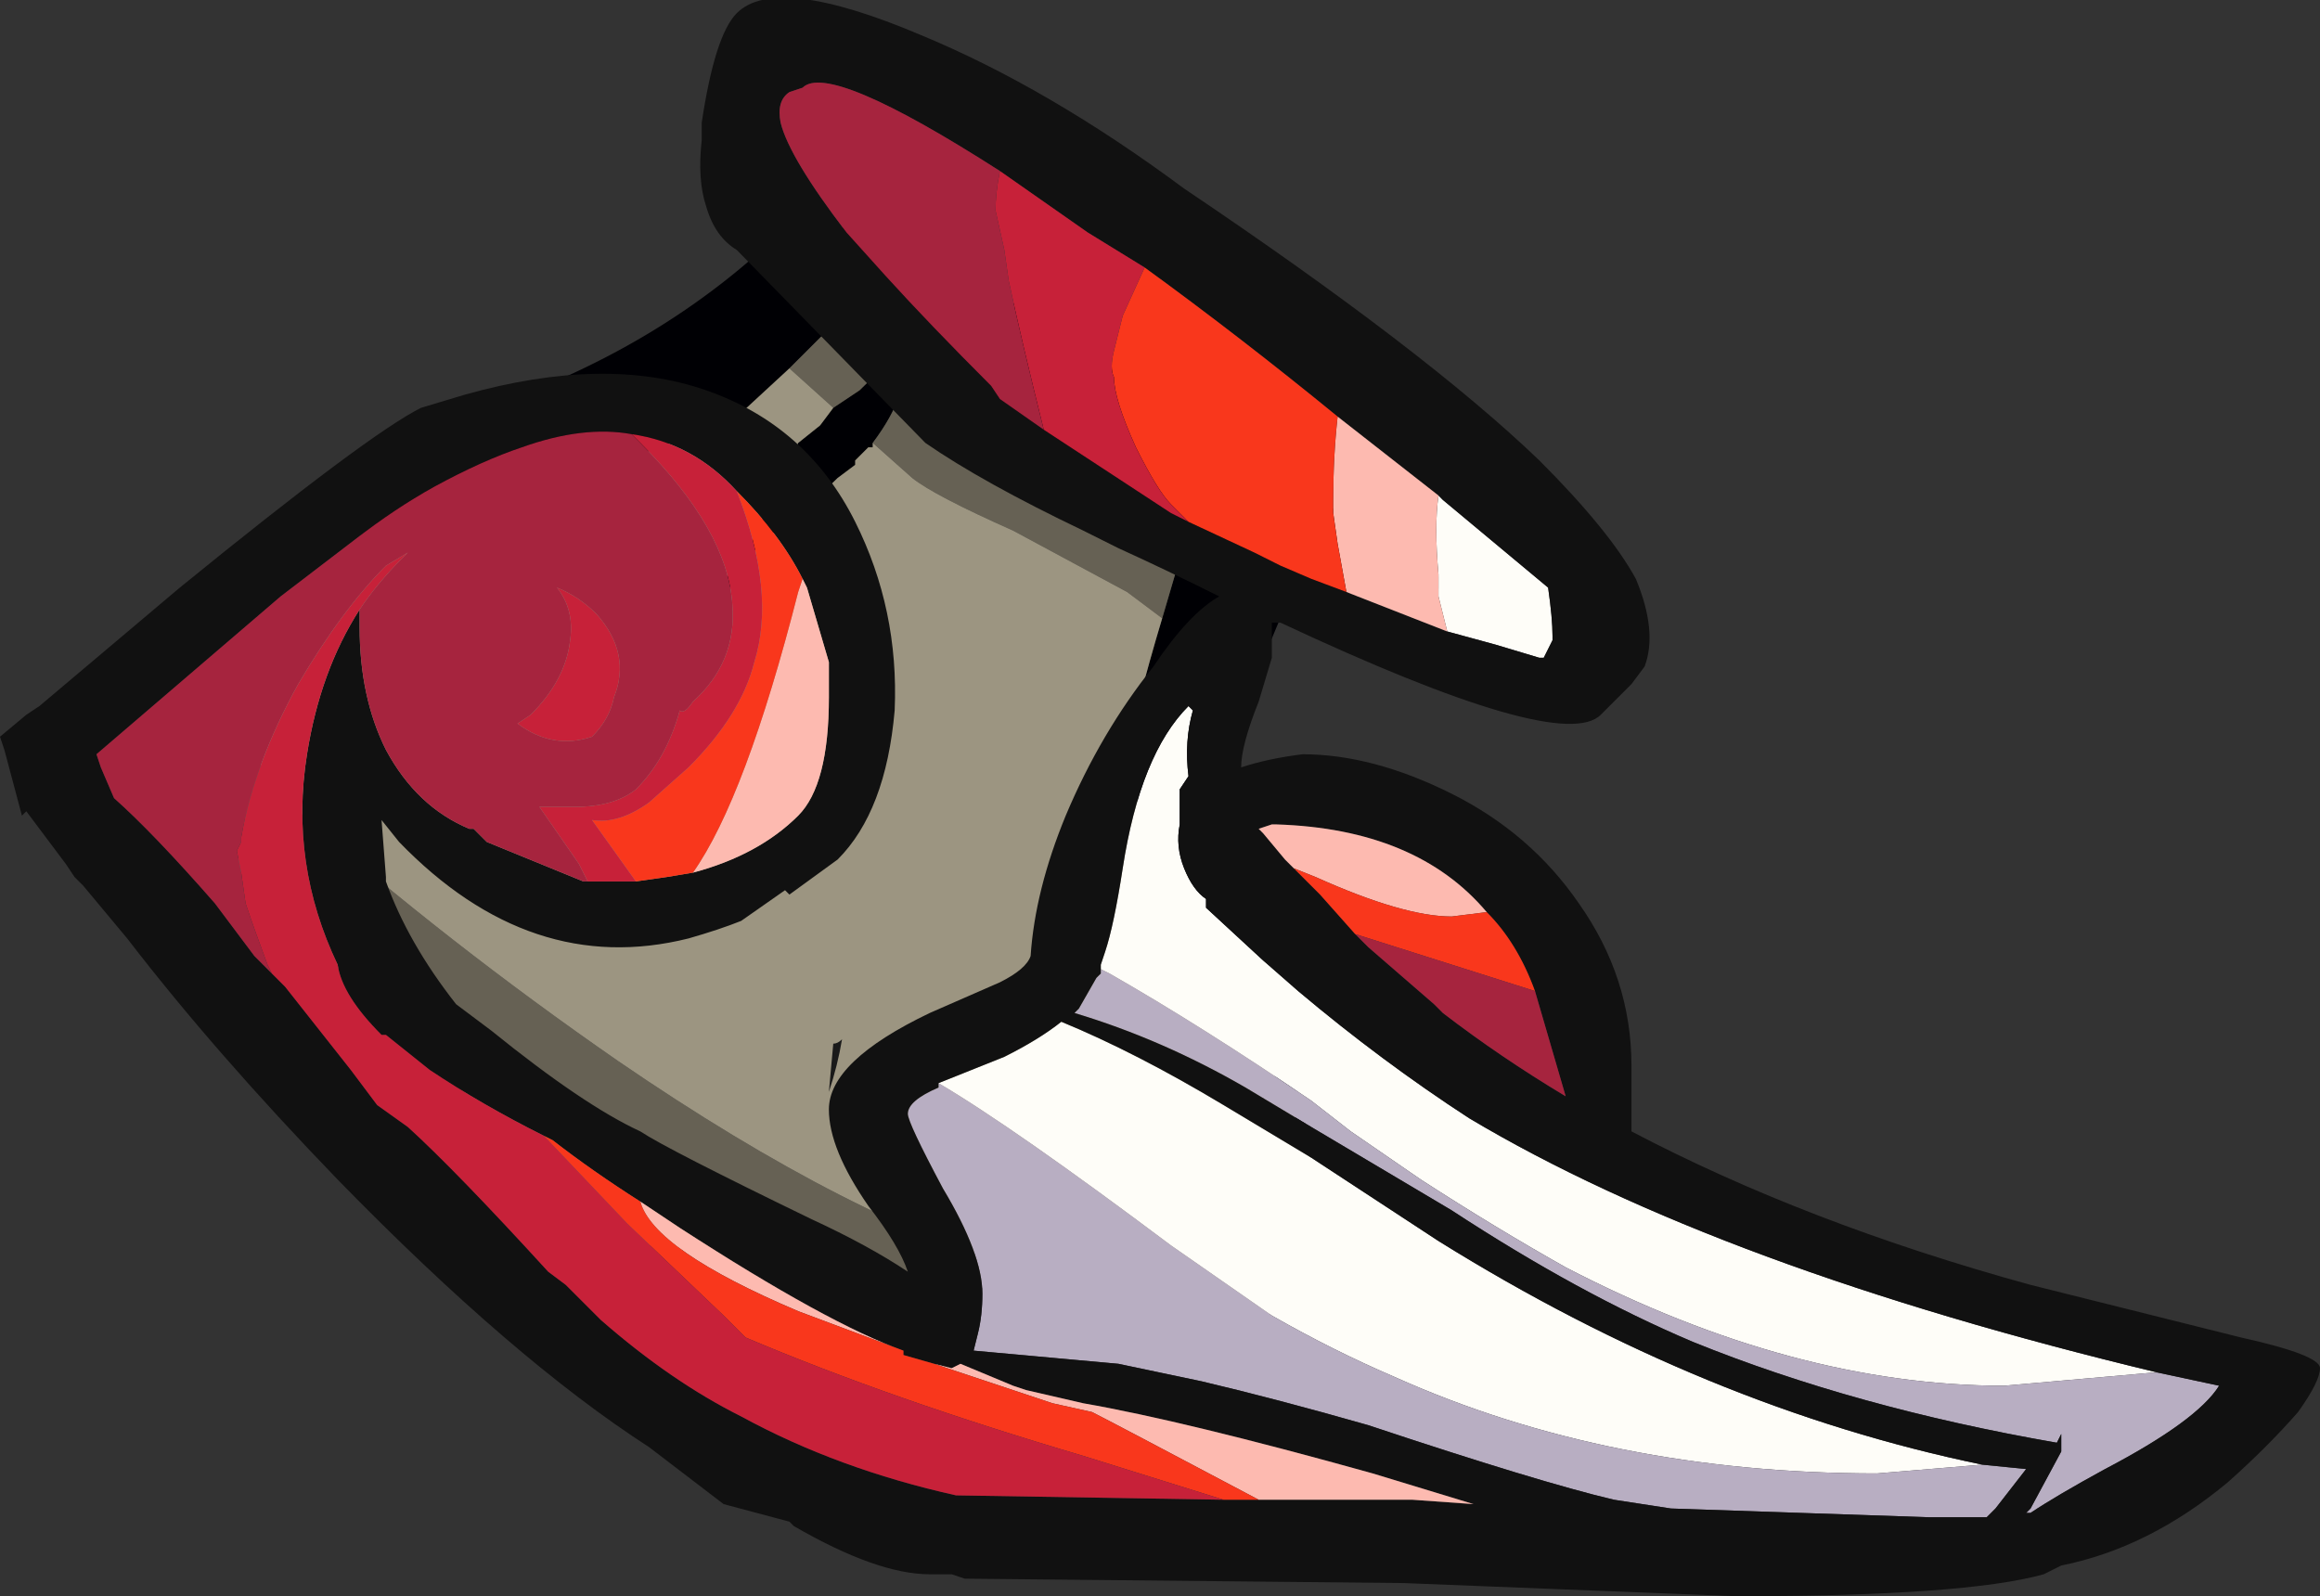 <?xml version="1.0" encoding="UTF-8" standalone="no"?>
<svg xmlns:ffdec="https://www.free-decompiler.com/flash" xmlns:xlink="http://www.w3.org/1999/xlink" ffdec:objectType="shape" height="18.2px" width="26.45px" xmlns="http://www.w3.org/2000/svg">
  <rect width="100%" height="100%" fill="#333333" stroke="none"/>
  <g transform="matrix(1.0, 0.0, 0.0, 1.0, 9.6, 13.4)">
    <path d="M7.0 -6.7 L5.1 -6.6 4.85 -6.0 4.2 -4.9 5.35 -0.3 3.2 -4.6 Q3.35 -5.35 3.65 -6.35 L3.9 -7.2 0.15 -9.95 -0.6 -9.2 -1.25 -8.6 -5.8 -6.95 -4.2 -8.7 Q-2.05 -9.4 -0.6 -10.85 L0.7 -10.75 7.0 -6.7 M-3.15 0.2 L-6.9 -3.5 -3.15 0.2 M-0.1 -8.75 L0.2 -8.95 Q0.55 -9.3 0.65 -9.3 0.8 -8.95 0.35 -8.35 L0.35 -8.3 0.3 -8.3 0.15 -8.15 0.15 -8.1 -0.05 -7.95 Q-0.25 -7.75 -0.65 -7.45 L-1.55 -6.6 -2.2 -4.75 -0.5 -8.35 -0.25 -8.55 -0.1 -8.75" fill="#000004" fill-rule="evenodd" stroke="none"/>
    <path d="M4.85 1.7 L-2.6 0.75 -3.15 0.2 -6.9 -3.5 -6.7 -4.75 -6.2 -4.15 Q-4.5 -2.65 -2.55 -1.3 0.15 0.55 2.15 1.1 L4.85 1.7 M0.35 -8.35 Q0.8 -8.95 0.65 -9.3 0.55 -9.3 0.2 -8.95 L-0.1 -8.75 -0.6 -9.2 0.15 -9.95 3.9 -7.2 3.65 -6.35 3.25 -6.65 1.95 -7.35 Q1.05 -7.75 0.8 -7.95 L0.35 -8.35 M-2.2 -4.75 L-1.55 -6.6 -2.2 -4.75" fill="#666154" fill-rule="evenodd" stroke="none"/>
    <path d="M0.7 -10.75 L7.0 -6.7 0.7 -10.75" fill="#b00000" fill-rule="evenodd" stroke="none"/>
    <path d="M5.35 -0.3 L4.85 1.7 2.15 1.1 Q0.15 0.55 -2.55 -1.3 -4.5 -2.65 -6.2 -4.15 L-6.7 -4.75 -5.8 -6.95 -1.25 -8.6 -0.6 -9.2 -0.1 -8.75 -0.25 -8.55 -0.5 -8.35 -2.2 -4.75 -1.55 -6.6 -0.65 -7.45 Q-0.25 -7.75 -0.05 -7.95 L0.15 -8.1 0.15 -8.15 0.3 -8.3 0.35 -8.3 0.35 -8.35 0.8 -7.95 Q1.05 -7.75 1.95 -7.35 L3.25 -6.65 3.65 -6.35 Q3.35 -5.35 3.2 -4.6 L5.35 -0.3" fill="#9c9581" fill-rule="evenodd" stroke="none"/>
    <path d="M6.8 -7.75 L6.85 -7.7 8.05 -6.7 Q8.1 -6.35 8.1 -6.15 L8.1 -6.1 8.0 -5.9 7.95 -5.9 7.45 -6.05 6.9 -6.2 6.8 -6.6 6.8 -6.85 Q6.75 -7.4 6.8 -7.75 M2.95 -2.3 L2.95 -2.4 3.0 -2.55 Q3.1 -2.85 3.2 -3.5 3.4 -4.8 3.95 -5.35 L4.0 -5.3 Q3.9 -4.95 3.95 -4.55 L3.85 -4.4 3.85 -4.0 Q3.8 -3.75 3.9 -3.5 4.0 -3.25 4.15 -3.15 L4.15 -3.05 4.8 -2.45 5.2 -2.1 Q6.15 -1.3 7.15 -0.65 10.0 1.05 15.0 2.25 L14.95 2.25 13.25 2.4 Q10.85 2.4 8.25 1.05 7.45 0.6 6.6 0.05 L5.8 -0.5 5.35 -0.85 Q4.1 -1.7 3.05 -2.3 L2.95 -2.35 2.95 -2.3 M1.1 -1.05 L1.85 -1.35 Q2.25 -1.55 2.5 -1.75 3.35 -1.4 4.35 -0.8 L5.35 -0.2 6.8 0.75 Q9.85 2.65 13.0 3.3 L11.8 3.4 Q8.75 3.4 6.3 2.3 5.6 2.0 4.9 1.6 L3.75 0.8 Q1.95 -0.55 1.1 -1.05" fill="#fefdf8" fill-rule="evenodd" stroke="none"/>
    <path d="M-0.15 -0.95 L-0.1 -1.5 Q-0.05 -1.5 0.0 -1.55 -0.05 -1.25 -0.15 -0.95" fill="#1a1a1a" fill-rule="evenodd" stroke="none"/>
    <path d="M15.0 2.25 L15.7 2.4 Q15.45 2.8 14.4 3.35 13.85 3.65 13.55 3.85 L13.5 3.85 13.55 3.8 13.9 3.15 13.9 2.95 13.85 3.05 Q11.55 2.65 9.7 1.9 8.4 1.35 6.95 0.4 L5.35 -0.55 4.6 -1.0 Q3.65 -1.55 2.65 -1.85 L2.7 -1.9 2.9 -2.25 2.95 -2.3 2.95 -2.35 3.05 -2.3 Q4.1 -1.7 5.35 -0.85 L5.8 -0.5 6.6 0.05 Q7.45 0.6 8.25 1.05 10.85 2.4 13.25 2.4 L14.95 2.25 15.0 2.25 M13.0 3.3 L13.5 3.35 13.15 3.8 13.05 3.9 12.4 3.9 9.45 3.8 8.8 3.7 Q7.95 3.5 6.0 2.85 4.95 2.55 4.1 2.35 L3.15 2.15 1.5 2.0 1.55 1.8 Q1.6 1.6 1.6 1.35 1.6 0.9 1.15 0.15 0.75 -0.6 0.75 -0.7 0.75 -0.85 1.1 -1.0 L1.1 -1.05 Q1.95 -0.55 3.75 0.8 L4.9 1.6 Q5.6 2.0 6.3 2.3 8.75 3.4 11.8 3.4 L13.0 3.3" fill="#b8aec2" fill-rule="evenodd" stroke="none"/>
    <path d="M6.9 -6.2 L7.45 -6.05 7.95 -5.9 8.0 -5.9 8.1 -6.1 8.1 -6.15 Q8.1 -6.35 8.05 -6.7 L6.85 -7.7 6.8 -7.75 5.65 -8.65 Q4.55 -9.55 3.45 -10.35 L2.8 -10.75 1.8 -11.45 Q-0.15 -12.7 -0.45 -12.4 L-0.6 -12.35 Q-0.75 -12.25 -0.7 -12.0 -0.6 -11.6 0.05 -10.75 L0.5 -10.25 Q1.0 -9.7 1.7 -9.0 L1.8 -8.85 2.3 -8.5 3.75 -7.55 3.95 -7.45 4.7 -7.1 5.0 -6.95 5.35 -6.8 5.75 -6.65 6.9 -6.2 M2.75 -7.35 Q1.6 -7.9 0.95 -8.35 L-1.2 -10.55 Q-1.45 -10.7 -1.55 -11.05 -1.65 -11.35 -1.6 -11.8 L-1.6 -12.0 Q-1.45 -13.0 -1.2 -13.25 -0.75 -13.7 0.9 -13.0 2.35 -12.4 3.9 -11.25 6.65 -9.4 7.95 -8.15 8.75 -7.35 9.05 -6.8 9.3 -6.2 9.15 -5.8 L9.0 -5.6 8.65 -5.25 Q8.2 -4.8 5.0 -6.3 L4.9 -6.3 4.9 -5.9 4.75 -5.4 Q4.55 -4.9 4.55 -4.65 4.85 -4.75 5.25 -4.8 6.05 -4.8 6.95 -4.35 7.85 -3.9 8.4 -3.1 9.0 -2.25 9.0 -1.25 L9.0 -0.5 Q11.0 0.55 13.55 1.25 L15.95 1.85 Q16.85 2.05 16.85 2.2 16.85 2.35 16.6 2.7 16.25 3.1 15.8 3.5 14.9 4.25 13.9 4.45 L13.7 4.55 Q12.8 4.8 10.2 4.8 L6.4 4.65 1.4 4.6 1.25 4.55 1.0 4.55 Q0.4 4.55 -0.55 4.0 L-0.6 3.95 -1.35 3.75 -2.2 3.1 Q-3.75 2.1 -5.75 0.05 -7.15 -1.4 -8.15 -2.7 L-8.65 -3.3 -8.75 -3.4 -8.85 -3.55 -9.3 -4.15 -9.35 -4.1 -9.55 -4.85 -9.6 -5.0 -9.3 -5.25 -9.15 -5.35 -7.55 -6.7 Q-5.4 -8.45 -4.8 -8.75 L-4.3 -8.9 Q-2.7 -9.35 -1.55 -8.95 -0.4 -8.55 0.15 -7.45 0.65 -6.45 0.6 -5.3 0.5 -4.15 -0.05 -3.6 L-0.6 -3.2 -0.65 -3.25 -1.15 -2.9 Q-1.4 -2.8 -1.75 -2.7 -3.55 -2.25 -5.05 -3.8 L-5.25 -4.05 -5.2 -3.4 -5.2 -3.35 Q-4.95 -2.65 -4.4 -1.95 L-4.0 -1.65 Q-2.95 -0.8 -2.3 -0.5 -2.0 -0.3 -0.35 0.5 0.3 0.8 0.75 1.1 0.65 0.8 0.3 0.35 -0.15 -0.3 -0.15 -0.75 -0.15 -1.3 1.0 -1.85 L1.8 -2.2 Q2.1 -2.35 2.15 -2.5 2.2 -3.25 2.55 -4.1 2.95 -5.05 3.55 -5.8 3.95 -6.4 4.3 -6.6 3.7 -6.9 3.15 -7.15 L2.75 -7.35 M15.0 2.25 Q10.0 1.05 7.15 -0.65 6.15 -1.3 5.2 -2.1 L4.8 -2.45 4.15 -3.05 4.15 -3.15 Q4.0 -3.25 3.9 -3.5 3.8 -3.75 3.85 -4.0 L3.85 -4.4 3.95 -4.55 Q3.9 -4.95 4.0 -5.3 L3.95 -5.35 Q3.4 -4.8 3.2 -3.5 3.1 -2.85 3.0 -2.55 L2.95 -2.4 2.95 -2.3 2.9 -2.25 2.7 -1.9 2.65 -1.85 Q3.65 -1.55 4.6 -1.0 L5.35 -0.55 6.95 0.4 Q8.4 1.35 9.7 1.9 11.55 2.65 13.85 3.05 L13.9 2.95 13.9 3.15 13.55 3.8 13.5 3.85 13.55 3.85 Q13.85 3.65 14.4 3.35 15.45 2.8 15.7 2.4 L15.0 2.25 M7.35 -3.0 Q6.55 -3.95 4.95 -4.0 L4.9 -4.0 4.75 -3.95 4.8 -3.9 5.05 -3.6 5.15 -3.5 5.45 -3.2 5.85 -2.75 6.0 -2.6 6.75 -1.95 6.85 -1.85 Q7.5 -1.35 8.25 -0.9 L7.9 -2.1 Q7.7 -2.65 7.35 -3.0 M13.0 3.3 Q9.85 2.65 6.8 0.75 L5.35 -0.2 4.35 -0.8 Q3.35 -1.4 2.5 -1.75 2.25 -1.55 1.85 -1.35 L1.1 -1.05 1.1 -1.0 Q0.75 -0.85 0.75 -0.7 0.75 -0.6 1.15 0.15 1.6 0.9 1.6 1.35 1.6 1.6 1.55 1.8 L1.5 2.0 3.15 2.15 4.1 2.35 Q4.95 2.55 6.0 2.85 7.95 3.5 8.8 3.7 L9.45 3.8 12.4 3.9 13.05 3.9 13.15 3.8 13.5 3.35 13.0 3.3 M4.75 3.7 L6.5 3.7 7.2 3.75 6.05 3.4 Q3.9 2.8 2.75 2.6 L2.1 2.45 1.95 2.4 1.35 2.15 1.25 2.2 1.05 2.15 0.7 2.05 0.7 2.0 Q-0.15 1.7 -1.85 0.6 L-2.3 0.3 Q-2.85 -0.05 -3.3 -0.4 L-3.4 -0.45 Q-4.1 -0.8 -4.7 -1.2 L-5.2 -1.6 -5.25 -1.6 Q-5.7 -2.05 -5.75 -2.4 -6.3 -3.55 -6.1 -4.8 -5.95 -5.75 -5.5 -6.45 L-5.5 -6.25 Q-5.5 -5.45 -5.2 -4.85 -4.85 -4.2 -4.25 -3.95 L-4.2 -3.95 -4.05 -3.8 -2.95 -3.35 -2.9 -3.35 -2.35 -3.35 -2.0 -3.4 -1.7 -3.45 Q-0.95 -3.65 -0.5 -4.1 -0.15 -4.45 -0.15 -5.45 L-0.15 -5.85 -0.4 -6.7 -0.45 -6.8 Q-0.7 -7.3 -1.2 -7.8 -1.7 -8.35 -2.4 -8.45 -2.95 -8.55 -3.65 -8.3 -4.1 -8.15 -4.65 -7.85 -5.1 -7.6 -5.55 -7.25 L-6.4 -6.6 -8.5 -4.8 -8.45 -4.65 -8.3 -4.3 Q-7.85 -3.9 -7.15 -3.1 L-6.7 -2.5 -6.5 -2.3 -6.35 -2.15 -5.6 -1.2 -5.3 -0.8 -4.95 -0.55 Q-4.4 -0.05 -3.35 1.1 L-3.15 1.25 -2.75 1.65 Q-1.95 2.35 -1.15 2.75 -0.05 3.35 1.3 3.65 L4.35 3.7 4.75 3.7" fill="#111111" fill-rule="evenodd" stroke="none"/>
    <path d="M6.8 -7.75 Q6.75 -7.4 6.8 -6.85 L6.8 -6.6 6.9 -6.2 5.75 -6.65 5.65 -7.2 5.6 -7.55 5.6 -7.7 Q5.6 -8.2 5.65 -8.65 L6.8 -7.75 M5.15 -3.5 L5.05 -3.6 4.8 -3.9 4.75 -3.95 4.9 -4.0 4.95 -4.0 Q6.55 -3.95 7.35 -3.0 L6.95 -2.95 Q6.4 -2.95 5.4 -3.4 L5.15 -3.5 M1.05 2.15 L1.25 2.2 1.35 2.15 1.95 2.4 2.1 2.45 2.75 2.6 Q3.9 2.8 6.05 3.4 L7.2 3.75 6.5 3.7 4.75 3.7 Q3.05 2.8 2.85 2.7 L2.4 2.6 1.05 2.15 M-0.45 -6.8 L-0.4 -6.7 -0.15 -5.85 -0.15 -5.45 Q-0.15 -4.45 -0.5 -4.1 -0.95 -3.65 -1.7 -3.45 -1.1 -4.3 -0.5 -6.65 L-0.45 -6.8 M-2.3 0.3 L-1.85 0.6 Q-0.15 1.7 0.7 2.0 L-0.5 1.55 Q-2.15 0.85 -2.3 0.3" fill="#fdbab0" fill-rule="evenodd" stroke="none"/>
    <path d="M5.75 -6.65 L5.35 -6.8 5.0 -6.95 4.7 -7.1 3.95 -7.45 3.75 -7.65 Q3.6 -7.8 3.35 -8.3 3.1 -8.85 3.1 -9.1 3.05 -9.2 3.1 -9.4 L3.2 -9.8 3.45 -10.35 Q4.55 -9.55 5.65 -8.65 5.6 -8.2 5.6 -7.7 L5.6 -7.55 5.65 -7.2 5.75 -6.65 M5.15 -3.5 L5.4 -3.4 Q6.4 -2.95 6.95 -2.95 L7.35 -3.0 Q7.7 -2.65 7.9 -2.1 L5.85 -2.75 5.45 -3.2 5.15 -3.5 M4.75 3.7 L4.35 3.7 2.75 3.2 Q0.55 2.55 -1.1 1.85 L-1.35 1.6 -2.45 0.55 -3.4 -0.45 -3.3 -0.4 Q-2.85 -0.05 -2.3 0.3 -2.15 0.85 -0.5 1.55 L0.7 2.0 0.7 2.05 1.05 2.15 2.4 2.6 2.85 2.7 Q3.05 2.8 4.75 3.7 M-1.2 -7.8 Q-0.7 -7.3 -0.45 -6.8 L-0.5 -6.65 Q-1.1 -4.3 -1.7 -3.45 L-2.0 -3.4 -2.35 -3.35 -2.85 -4.05 Q-2.55 -4.0 -2.2 -4.25 L-1.75 -4.65 Q-1.15 -5.25 -1.0 -5.85 -0.75 -6.65 -1.2 -7.8" fill="#f9371c" fill-rule="evenodd" stroke="none"/>
    <path d="M3.95 -7.45 L3.75 -7.55 2.3 -8.5 Q2.05 -9.5 1.9 -10.2 L1.85 -10.55 1.75 -11.0 Q1.75 -11.2 1.8 -11.45 L2.8 -10.75 3.45 -10.35 3.2 -9.8 3.1 -9.4 Q3.05 -9.2 3.1 -9.1 3.1 -8.85 3.35 -8.3 3.6 -7.8 3.75 -7.65 L3.95 -7.45 M4.35 3.7 L1.3 3.65 Q-0.05 3.35 -1.15 2.75 -1.95 2.35 -2.75 1.65 L-3.15 1.25 -3.35 1.1 Q-4.4 -0.05 -4.95 -0.55 L-5.3 -0.8 -5.6 -1.2 -6.35 -2.15 -6.5 -2.3 -6.55 -2.4 Q-6.7 -2.8 -6.8 -3.1 L-6.85 -3.45 -6.9 -3.7 -6.85 -3.8 -6.85 -3.85 Q-6.7 -4.7 -6.2 -5.6 -5.7 -6.45 -5.2 -6.95 L-4.95 -7.1 -5.0 -7.05 Q-5.3 -6.75 -5.5 -6.45 -5.95 -5.75 -6.1 -4.8 -6.3 -3.55 -5.75 -2.4 -5.7 -2.05 -5.25 -1.6 L-5.2 -1.6 -4.7 -1.2 Q-4.1 -0.8 -3.4 -0.45 L-2.45 0.55 -1.35 1.6 -1.1 1.85 Q0.55 2.55 2.75 3.2 L4.35 3.7 M-2.4 -8.45 Q-1.7 -8.35 -1.2 -7.8 -0.75 -6.65 -1.0 -5.85 -1.15 -5.25 -1.75 -4.65 L-2.2 -4.25 Q-2.55 -4.0 -2.85 -4.05 L-2.35 -3.35 -2.9 -3.35 -3.0 -3.55 -3.45 -4.2 -3.05 -4.2 Q-2.6 -4.2 -2.35 -4.4 -2.0 -4.75 -1.85 -5.3 -1.8 -5.25 -1.7 -5.4 -1.2 -5.85 -1.25 -6.5 -1.3 -7.35 -2.3 -8.35 L-2.4 -8.45 M-2.6 -5.45 Q-2.65 -5.2 -2.85 -5.0 -3.3 -4.85 -3.7 -5.15 L-3.55 -5.25 Q-3.15 -5.65 -3.1 -6.1 -3.05 -6.45 -3.25 -6.7 -3.0 -6.6 -2.8 -6.4 -2.4 -5.95 -2.6 -5.45" fill="#c72139" fill-rule="evenodd" stroke="none"/>
    <path d="M2.3 -8.5 L1.8 -8.85 1.7 -9.0 Q1.0 -9.7 0.5 -10.25 L0.05 -10.75 Q-0.6 -11.6 -0.7 -12.0 -0.75 -12.25 -0.6 -12.35 L-0.45 -12.4 Q-0.15 -12.7 1.8 -11.45 1.75 -11.2 1.75 -11.0 L1.85 -10.55 1.9 -10.2 Q2.05 -9.5 2.3 -8.5 M7.9 -2.1 L8.25 -0.9 Q7.5 -1.35 6.85 -1.85 L6.75 -1.95 6.0 -2.6 5.85 -2.75 7.9 -2.1 M-6.5 -2.3 L-6.7 -2.5 -7.15 -3.1 Q-7.85 -3.9 -8.3 -4.3 L-8.45 -4.65 -8.5 -4.8 -6.4 -6.6 -5.55 -7.25 Q-5.1 -7.6 -4.65 -7.85 -4.1 -8.15 -3.65 -8.3 -2.95 -8.55 -2.4 -8.45 L-2.3 -8.35 Q-1.3 -7.35 -1.25 -6.5 -1.2 -5.85 -1.7 -5.4 -1.8 -5.25 -1.85 -5.3 -2.0 -4.75 -2.35 -4.4 -2.6 -4.2 -3.05 -4.2 L-3.45 -4.2 -3.0 -3.55 -2.9 -3.35 -2.95 -3.35 -4.05 -3.8 -4.2 -3.95 -4.25 -3.95 Q-4.85 -4.2 -5.2 -4.85 -5.5 -5.45 -5.5 -6.25 L-5.5 -6.45 Q-5.3 -6.75 -5.0 -7.05 L-4.95 -7.1 -5.2 -6.95 Q-5.7 -6.45 -6.2 -5.6 -6.7 -4.7 -6.85 -3.85 L-6.85 -3.8 -6.9 -3.7 -6.85 -3.45 -6.8 -3.1 Q-6.7 -2.8 -6.55 -2.4 L-6.5 -2.3 M-2.6 -5.45 Q-2.4 -5.95 -2.8 -6.4 -3.0 -6.6 -3.25 -6.7 -3.05 -6.45 -3.1 -6.1 -3.15 -5.65 -3.55 -5.25 L-3.7 -5.15 Q-3.3 -4.85 -2.85 -5.0 -2.65 -5.2 -2.6 -5.45" fill="#a6243e" fill-rule="evenodd" stroke="none"/>
  </g>
</svg>
